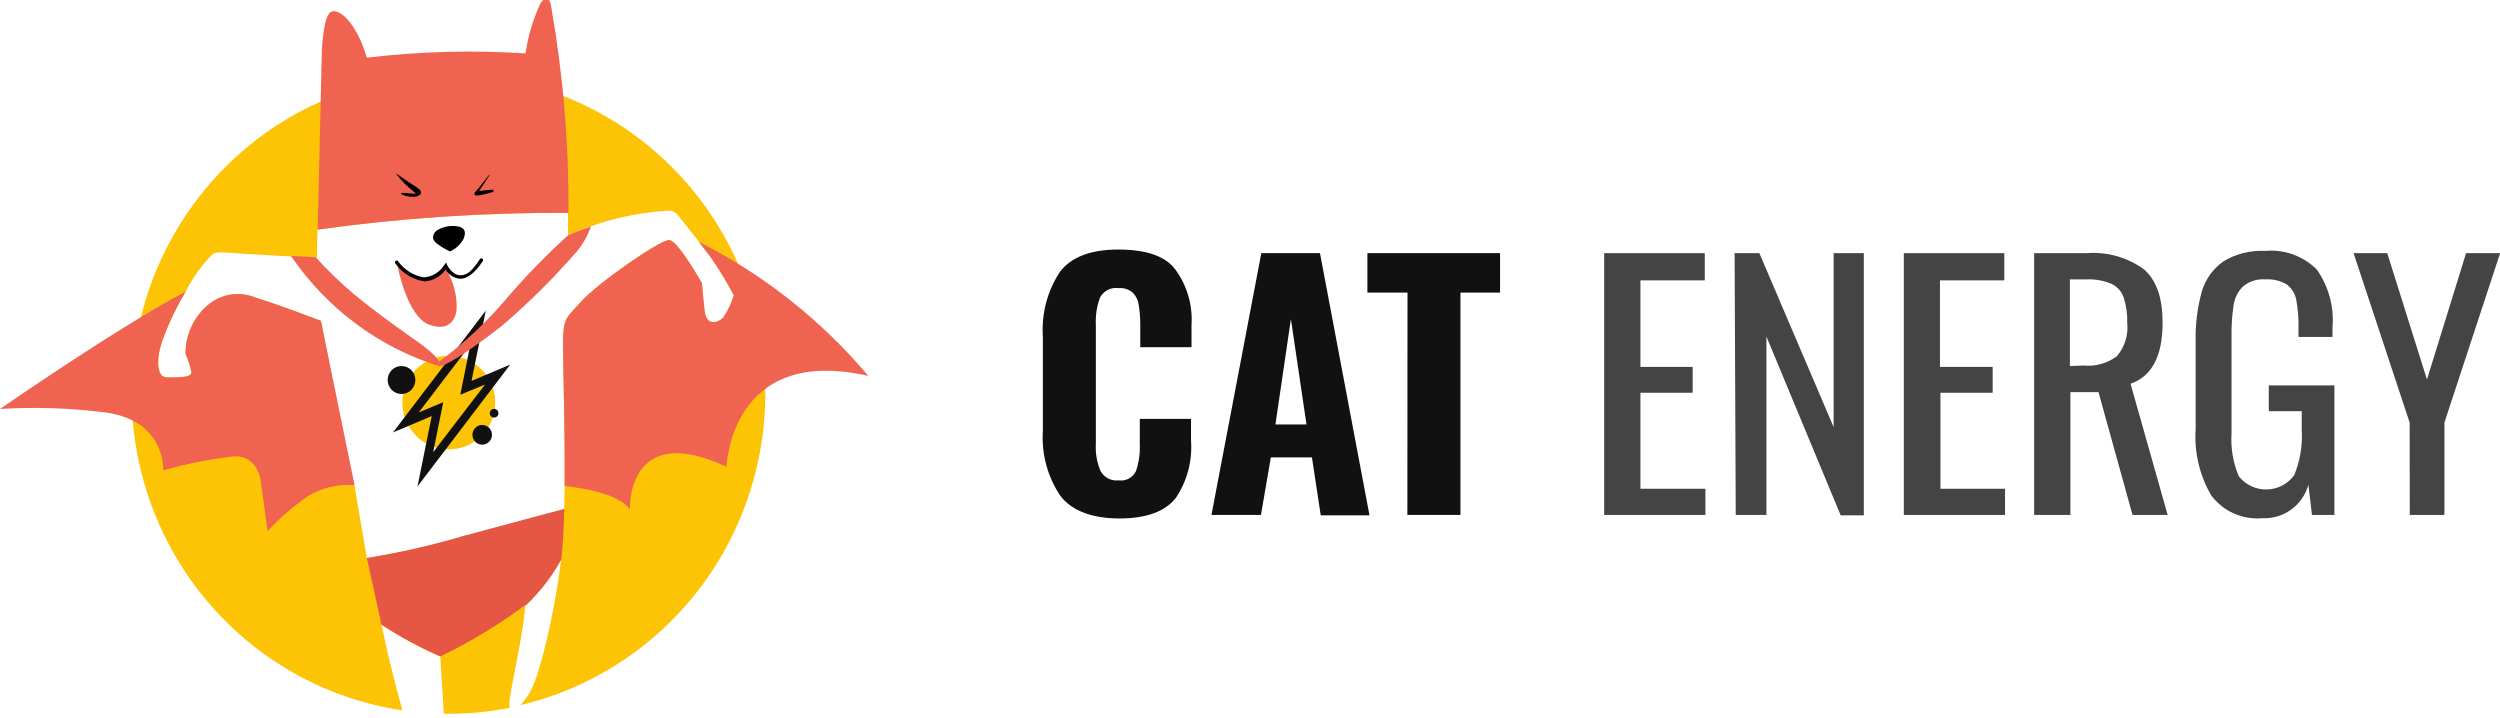 <svg width="174" height="50" viewBox="0 0 174 50" fill="none" xmlns="http://www.w3.org/2000/svg">
<g clip-path="url(#clip0_1_2)">
<path d="M51.582 18.854C50.097 15.265 47.705 12.131 44.646 9.765C41.586 7.399 37.965 5.883 34.143 5.368C30.321 4.853 26.433 5.357 22.865 6.831C19.297 8.304 16.174 10.695 13.807 13.765C11.44 16.835 9.912 20.478 9.376 24.329C8.84 28.18 9.313 32.106 10.75 35.715C12.186 39.324 14.535 42.491 17.562 44.899C20.59 47.307 24.19 48.873 28.005 49.44C27.505 47.624 26.997 45.617 26.549 43.488C27.852 44.34 29.224 45.082 30.649 45.703V45.703C30.649 45.703 30.753 47.58 30.89 49.675C32.431 49.701 33.97 49.564 35.482 49.266C35.443 49.048 35.443 48.824 35.482 48.606C35.732 46.981 36.421 44.053 36.559 42.167C37.552 41.23 38.395 40.142 39.057 38.943V38.943L39.005 39.326C38.531 43.027 37.541 46.981 36.938 48.076C36.742 48.438 36.502 48.774 36.223 49.075C39.341 48.337 42.263 46.924 44.785 44.934C47.308 42.943 49.372 40.423 50.833 37.548C52.294 34.673 53.118 31.512 53.247 28.284C53.377 25.056 52.808 21.838 51.582 18.854V18.854ZM50.316 22.147C49.937 22.521 49.153 22.773 49.023 21.643C48.894 20.514 48.86 19.723 48.86 19.723C48.86 19.723 47.197 16.742 46.577 16.708C45.957 16.673 41.555 19.723 40.392 21.052C39.384 22.173 39.186 22.095 39.186 24.067C39.186 25.553 39.376 31.167 39.272 35.459L32.251 37.345C30.045 37.983 27.801 38.483 25.532 38.839L24.671 33.773H24.55L22.336 22.33C22.336 22.33 19.054 21.078 17.848 20.74C17.282 20.49 16.657 20.408 16.046 20.505C15.436 20.602 14.865 20.874 14.403 21.287C13.931 21.704 13.553 22.218 13.296 22.796C13.039 23.373 12.908 23.999 12.912 24.632C13.095 25.036 13.233 25.459 13.326 25.892C13.369 26.309 12.292 26.266 11.603 26.266C10.914 26.266 10.81 25.015 11.353 23.546C11.777 22.417 12.301 21.329 12.921 20.296C13.387 19.374 13.988 18.527 14.704 17.785C14.704 17.785 14.825 17.49 15.781 17.577C16.737 17.664 22.052 17.95 22.052 17.95L22.095 15.978C27.872 15.173 33.699 14.784 39.531 14.813C39.531 15.344 39.531 15.874 39.531 16.404C41.739 15.387 44.118 14.797 46.542 14.666C46.672 14.662 46.801 14.692 46.917 14.751C47.032 14.81 47.132 14.897 47.206 15.005C47.499 15.378 49.282 17.611 49.489 17.933C50.068 18.768 50.594 19.638 51.065 20.54C50.904 21.11 50.651 21.651 50.316 22.139V22.147Z" fill="#FDC305"/>
<path d="M48.636 16.829C49.041 17.351 49.394 17.811 49.498 17.95C50.077 18.785 50.603 19.656 51.074 20.557C50.91 21.109 50.66 21.631 50.333 22.104C49.954 22.477 49.17 22.729 49.041 21.6C48.912 20.47 48.86 19.723 48.86 19.723C48.86 19.723 47.198 16.742 46.577 16.708C45.957 16.673 41.555 19.723 40.392 21.052C39.385 22.173 39.186 22.095 39.186 24.067C39.186 25.371 39.333 29.846 39.298 33.825C40.858 33.999 43.149 34.434 43.838 35.459C43.838 35.459 43.588 29.22 50.566 32.487C50.566 32.487 50.807 23.981 60.438 26.162C57.164 22.284 53.151 19.111 48.636 16.829V16.829Z" fill="#F06351"/>
<path d="M39.565 14.813C39.6 9.999 39.197 5.191 38.359 0.45C38.359 0.45 38.23 -0.679 37.61 0.242C37.098 1.343 36.75 2.514 36.576 3.717C32.894 3.479 29.198 3.578 25.533 4.013C24.826 1.623 23.62 0.537 23.043 0.824C22.466 1.111 22.397 3.674 22.397 3.674L22.113 15.978C27.896 15.172 33.728 14.783 39.565 14.813V14.813Z" fill="#F06351"/>
<path d="M39.065 38.943C39.177 38.014 39.237 36.78 39.272 35.416L32.252 37.301C30.046 37.955 27.802 38.468 25.533 38.839L26.489 43.184C26.489 43.279 26.489 43.375 26.549 43.47C27.852 44.323 29.224 45.064 30.649 45.686C32.733 44.681 34.717 43.48 36.576 42.097V42.15C37.565 41.217 38.404 40.135 39.065 38.943V38.943Z" fill="#E55645"/>
<path d="M27.566 12.094C27.523 12.007 28.427 12.685 28.78 12.893C29.133 13.102 29.306 13.258 29.306 13.406C29.306 13.554 29.082 13.701 28.772 13.701C28.462 13.701 27.979 13.597 27.91 13.475C27.841 13.354 28.427 13.475 28.72 13.475H28.97C28.439 13.084 27.967 12.619 27.566 12.094Z" fill="black"/>
<path d="M34.026 12.189C34.026 12.189 33.165 13.302 33.087 13.354C33.01 13.406 32.941 13.649 33.251 13.606C33.607 13.552 33.959 13.471 34.302 13.362C34.397 13.31 34.362 13.189 34.199 13.206C34.035 13.223 33.613 13.249 33.337 13.302L34.069 12.198C34.069 12.198 34.095 12.094 34.026 12.189Z" fill="black"/>
<path d="M31.322 17.498C31.721 17.321 32.051 17.016 32.26 16.63C32.502 16.056 32.26 15.839 31.881 15.761C31.36 15.665 30.822 15.77 30.374 16.056C30.038 16.378 30.081 16.69 30.374 16.925C30.665 17.155 30.983 17.348 31.322 17.498V17.498Z" fill="black"/>
<path d="M31.011 18.593C30.912 18.79 30.778 18.967 30.615 19.115C30.37 19.314 30.068 19.429 29.754 19.445C29.279 19.492 28.805 19.355 28.427 19.062C28.253 18.96 28.099 18.828 27.971 18.672C27.884 18.577 27.779 18.503 27.66 18.454C27.66 18.454 28.306 22.026 29.874 22.599C31.442 23.172 31.735 21.939 31.778 21.608C31.83 20.62 31.584 19.638 31.072 18.793C31.072 18.532 31.054 18.706 31.011 18.593Z" fill="#F06351"/>
<path d="M29.547 19.584C29.144 19.525 28.757 19.385 28.409 19.172C28.061 18.958 27.759 18.676 27.523 18.341C27.502 18.317 27.49 18.287 27.49 18.254C27.49 18.222 27.502 18.192 27.523 18.168C27.534 18.156 27.547 18.147 27.562 18.14C27.577 18.134 27.593 18.131 27.609 18.131C27.625 18.131 27.641 18.134 27.655 18.14C27.67 18.147 27.684 18.156 27.695 18.168C27.908 18.469 28.178 18.725 28.491 18.921C28.802 19.116 29.15 19.247 29.512 19.306C29.799 19.284 30.077 19.194 30.323 19.043C30.568 18.892 30.775 18.684 30.925 18.437L31.046 18.272L31.132 18.463C31.132 18.463 31.459 19.123 31.993 19.158C32.527 19.193 32.906 18.793 33.397 18.037C33.416 18.01 33.444 17.99 33.476 17.984C33.509 17.977 33.542 17.984 33.57 18.003C33.597 18.021 33.616 18.05 33.623 18.082C33.629 18.115 33.622 18.149 33.604 18.176C33.03 19.028 32.487 19.436 31.976 19.401C31.779 19.375 31.589 19.304 31.422 19.195C31.255 19.085 31.115 18.939 31.011 18.767C30.843 19.005 30.624 19.201 30.37 19.342C30.117 19.484 29.836 19.566 29.547 19.584Z" fill="black"/>
<path d="M31.235 31.279C33.019 31.279 34.465 29.821 34.465 28.021C34.465 26.221 33.019 24.763 31.235 24.763C29.451 24.763 28.005 26.221 28.005 28.021C28.005 29.821 29.451 31.279 31.235 31.279Z" fill="#FDC305"/>
<path d="M35.516 25.371L32.82 26.509L33.811 21.617L27.35 30.098L30.047 28.959L29.056 33.86L35.516 25.371ZM29.151 28.699L32.734 23.998L32.036 27.474L33.759 26.761L30.15 31.471L30.848 27.995L29.151 28.699Z" fill="#111111"/>
<path d="M27.945 27.422C28.477 27.422 28.91 26.986 28.91 26.448C28.91 25.911 28.477 25.475 27.945 25.475C27.412 25.475 26.98 25.911 26.98 26.448C26.98 26.986 27.412 27.422 27.945 27.422Z" fill="#111111"/>
<path d="M33.561 30.949C33.937 30.949 34.242 30.642 34.242 30.263C34.242 29.884 33.937 29.576 33.561 29.576C33.185 29.576 32.881 29.884 32.881 30.263C32.881 30.642 33.185 30.949 33.561 30.949Z" fill="#111111"/>
<path d="M34.388 29.064C34.555 29.064 34.69 28.928 34.69 28.76C34.69 28.592 34.555 28.456 34.388 28.456C34.222 28.456 34.087 28.592 34.087 28.76C34.087 28.928 34.222 29.064 34.388 29.064Z" fill="#111111"/>
<path d="M39.522 16.386C37.967 17.8 36.503 19.312 35.138 20.913C33.778 22.503 32.243 23.931 30.564 25.171C30.374 24.71 29.159 23.85 29.159 23.85C29.159 23.85 26.454 21.982 24.68 20.514C23.721 19.708 22.817 18.837 21.975 17.907L20.252 17.811C22.739 21.476 26.383 24.183 30.589 25.492C31.33 25.371 33.415 23.868 34.974 22.642C36.819 21.06 38.546 19.344 40.143 17.507C40.572 16.993 40.904 16.404 41.125 15.769C40.143 16.099 39.522 16.386 39.522 16.386Z" fill="#F06351"/>
<path d="M22.337 22.33C22.337 22.33 19.055 21.078 17.849 20.74C17.282 20.49 16.657 20.408 16.047 20.505C15.436 20.602 14.866 20.874 14.403 21.287C13.931 21.704 13.554 22.218 13.296 22.796C13.039 23.373 12.908 23.999 12.913 24.632C13.095 25.036 13.233 25.459 13.326 25.892C13.369 26.309 12.293 26.266 11.603 26.266C10.914 26.266 10.811 25.015 11.354 23.546C11.777 22.417 12.302 21.329 12.921 20.296C8.227 22.764 0 28.464 0 28.464C2.353 28.321 4.714 28.391 7.055 28.673C11.578 29.133 11.362 32.731 11.362 32.731C12.953 32.288 14.574 31.966 16.212 31.766C18.038 31.645 18.168 33.608 18.168 33.608L18.624 36.962C19.317 36.206 20.082 35.519 20.907 34.912C21.97 34.053 23.324 33.648 24.68 33.782V33.782L22.337 22.33Z" fill="#F06351"/>
<path d="M73.79 34.495C72.903 33.168 72.478 31.581 72.584 29.985V23.468C72.472 21.86 72.89 20.259 73.773 18.915C74.571 17.878 75.935 17.362 77.864 17.368C79.794 17.374 81.1 17.829 81.784 18.732C82.617 19.852 83.023 21.237 82.929 22.634V24.163H79.363V22.503C79.358 22.067 79.321 21.631 79.251 21.2C79.208 20.888 79.066 20.599 78.846 20.375C78.711 20.257 78.553 20.168 78.383 20.113C78.213 20.058 78.034 20.038 77.856 20.053C77.6 20.015 77.339 20.056 77.108 20.173C76.876 20.29 76.686 20.475 76.564 20.705C76.337 21.315 76.237 21.966 76.271 22.616V30.889C76.231 31.544 76.347 32.199 76.607 32.8C76.731 33.017 76.915 33.193 77.137 33.305C77.359 33.418 77.609 33.463 77.856 33.434C78.098 33.469 78.345 33.425 78.562 33.31C78.778 33.195 78.953 33.013 79.062 32.791C79.27 32.18 79.361 31.534 79.329 30.889V29.151H82.895V30.654C83 32.072 82.626 33.483 81.835 34.66C81.077 35.615 79.768 36.085 77.907 36.085C76.047 36.085 74.591 35.563 73.79 34.495Z" fill="#111111"/>
<path d="M87.788 17.62H91.871L95.317 35.867H91.923L91.311 31.836H88.451L87.762 35.841H84.317L87.788 17.62ZM90.932 29.542L89.847 22.208L88.77 29.542H90.932Z" fill="#111111"/>
<path d="M97.962 20.366H95.171V17.62H104.405V20.366H101.648V35.841H97.953L97.962 20.366Z" fill="#111111"/>
<path d="M111.65 17.62H118.653V19.514H114.174V25.536H117.809V27.335H114.174V34.017H118.696V35.841H111.65V17.62Z" fill="#444444"/>
<path d="M120.729 17.62H122.452L127.62 29.724V17.62H129.722V35.867H128.111L122.943 23.424V35.841H120.807L120.729 17.62Z" fill="#444444"/>
<path d="M132.505 17.62H139.499V19.514H135.02V25.536H138.69V27.335H135.055V34.017H139.551V35.841H132.505V17.62Z" fill="#444444"/>
<path d="M141.576 17.62H145.211C146.643 17.504 148.07 17.907 149.234 18.758C150.095 19.514 150.517 20.748 150.517 22.46C150.517 24.777 149.773 26.194 148.286 26.709L150.87 35.841H148.424L146.055 27.291H144.1V35.841H141.576V17.62ZM145.021 25.44C145.851 25.521 146.681 25.286 147.347 24.78C147.618 24.457 147.82 24.081 147.942 23.676C148.063 23.271 148.101 22.846 148.053 22.425C148.071 21.836 147.986 21.248 147.804 20.687C147.73 20.481 147.615 20.291 147.467 20.13C147.319 19.969 147.141 19.839 146.942 19.749C146.383 19.518 145.78 19.414 145.176 19.445H144.065V25.475L145.021 25.44Z" fill="#444444"/>
<path d="M153.911 34.495C153.088 33.093 152.707 31.471 152.817 29.846V23.763C152.788 22.59 152.933 21.418 153.248 20.288C153.497 19.438 154.026 18.699 154.747 18.194C155.618 17.664 156.626 17.41 157.641 17.464C158.298 17.401 158.961 17.483 159.582 17.705C160.204 17.927 160.771 18.284 161.242 18.75C162.068 19.918 162.459 21.343 162.344 22.773V23.451H159.976V22.886C159.992 22.21 159.94 21.535 159.821 20.87C159.742 20.444 159.509 20.063 159.166 19.801C158.719 19.535 158.202 19.411 157.684 19.445C157.122 19.396 156.562 19.571 156.125 19.931C155.768 20.273 155.534 20.726 155.462 21.218C155.353 21.933 155.304 22.657 155.315 23.381V30.15C155.247 31.178 155.421 32.209 155.824 33.156C156.057 33.448 156.354 33.681 156.691 33.84C157.028 33.998 157.396 34.076 157.768 34.068C158.139 34.061 158.504 33.968 158.835 33.796C159.165 33.624 159.452 33.379 159.674 33.078C160.089 32.076 160.269 30.991 160.2 29.907V28.621H157.908V26.822H162.474V35.841H160.914L160.665 33.747C160.467 34.443 160.042 35.051 159.459 35.472C158.876 35.893 158.168 36.103 157.452 36.067C156.778 36.127 156.1 36.014 155.481 35.739C154.862 35.465 154.322 35.036 153.911 34.495V34.495Z" fill="#444444"/>
<path d="M167.711 29.411L163.809 17.62H166.152L168.917 26.414L171.639 17.62H174.008L170.132 29.411V35.841H167.72L167.711 29.411Z" fill="#444444"/>
</g>
<defs>
<clipPath id="clip0_1_2">
<rect width="174" height="50" fill="white"/>
</clipPath>
</defs>
</svg>
